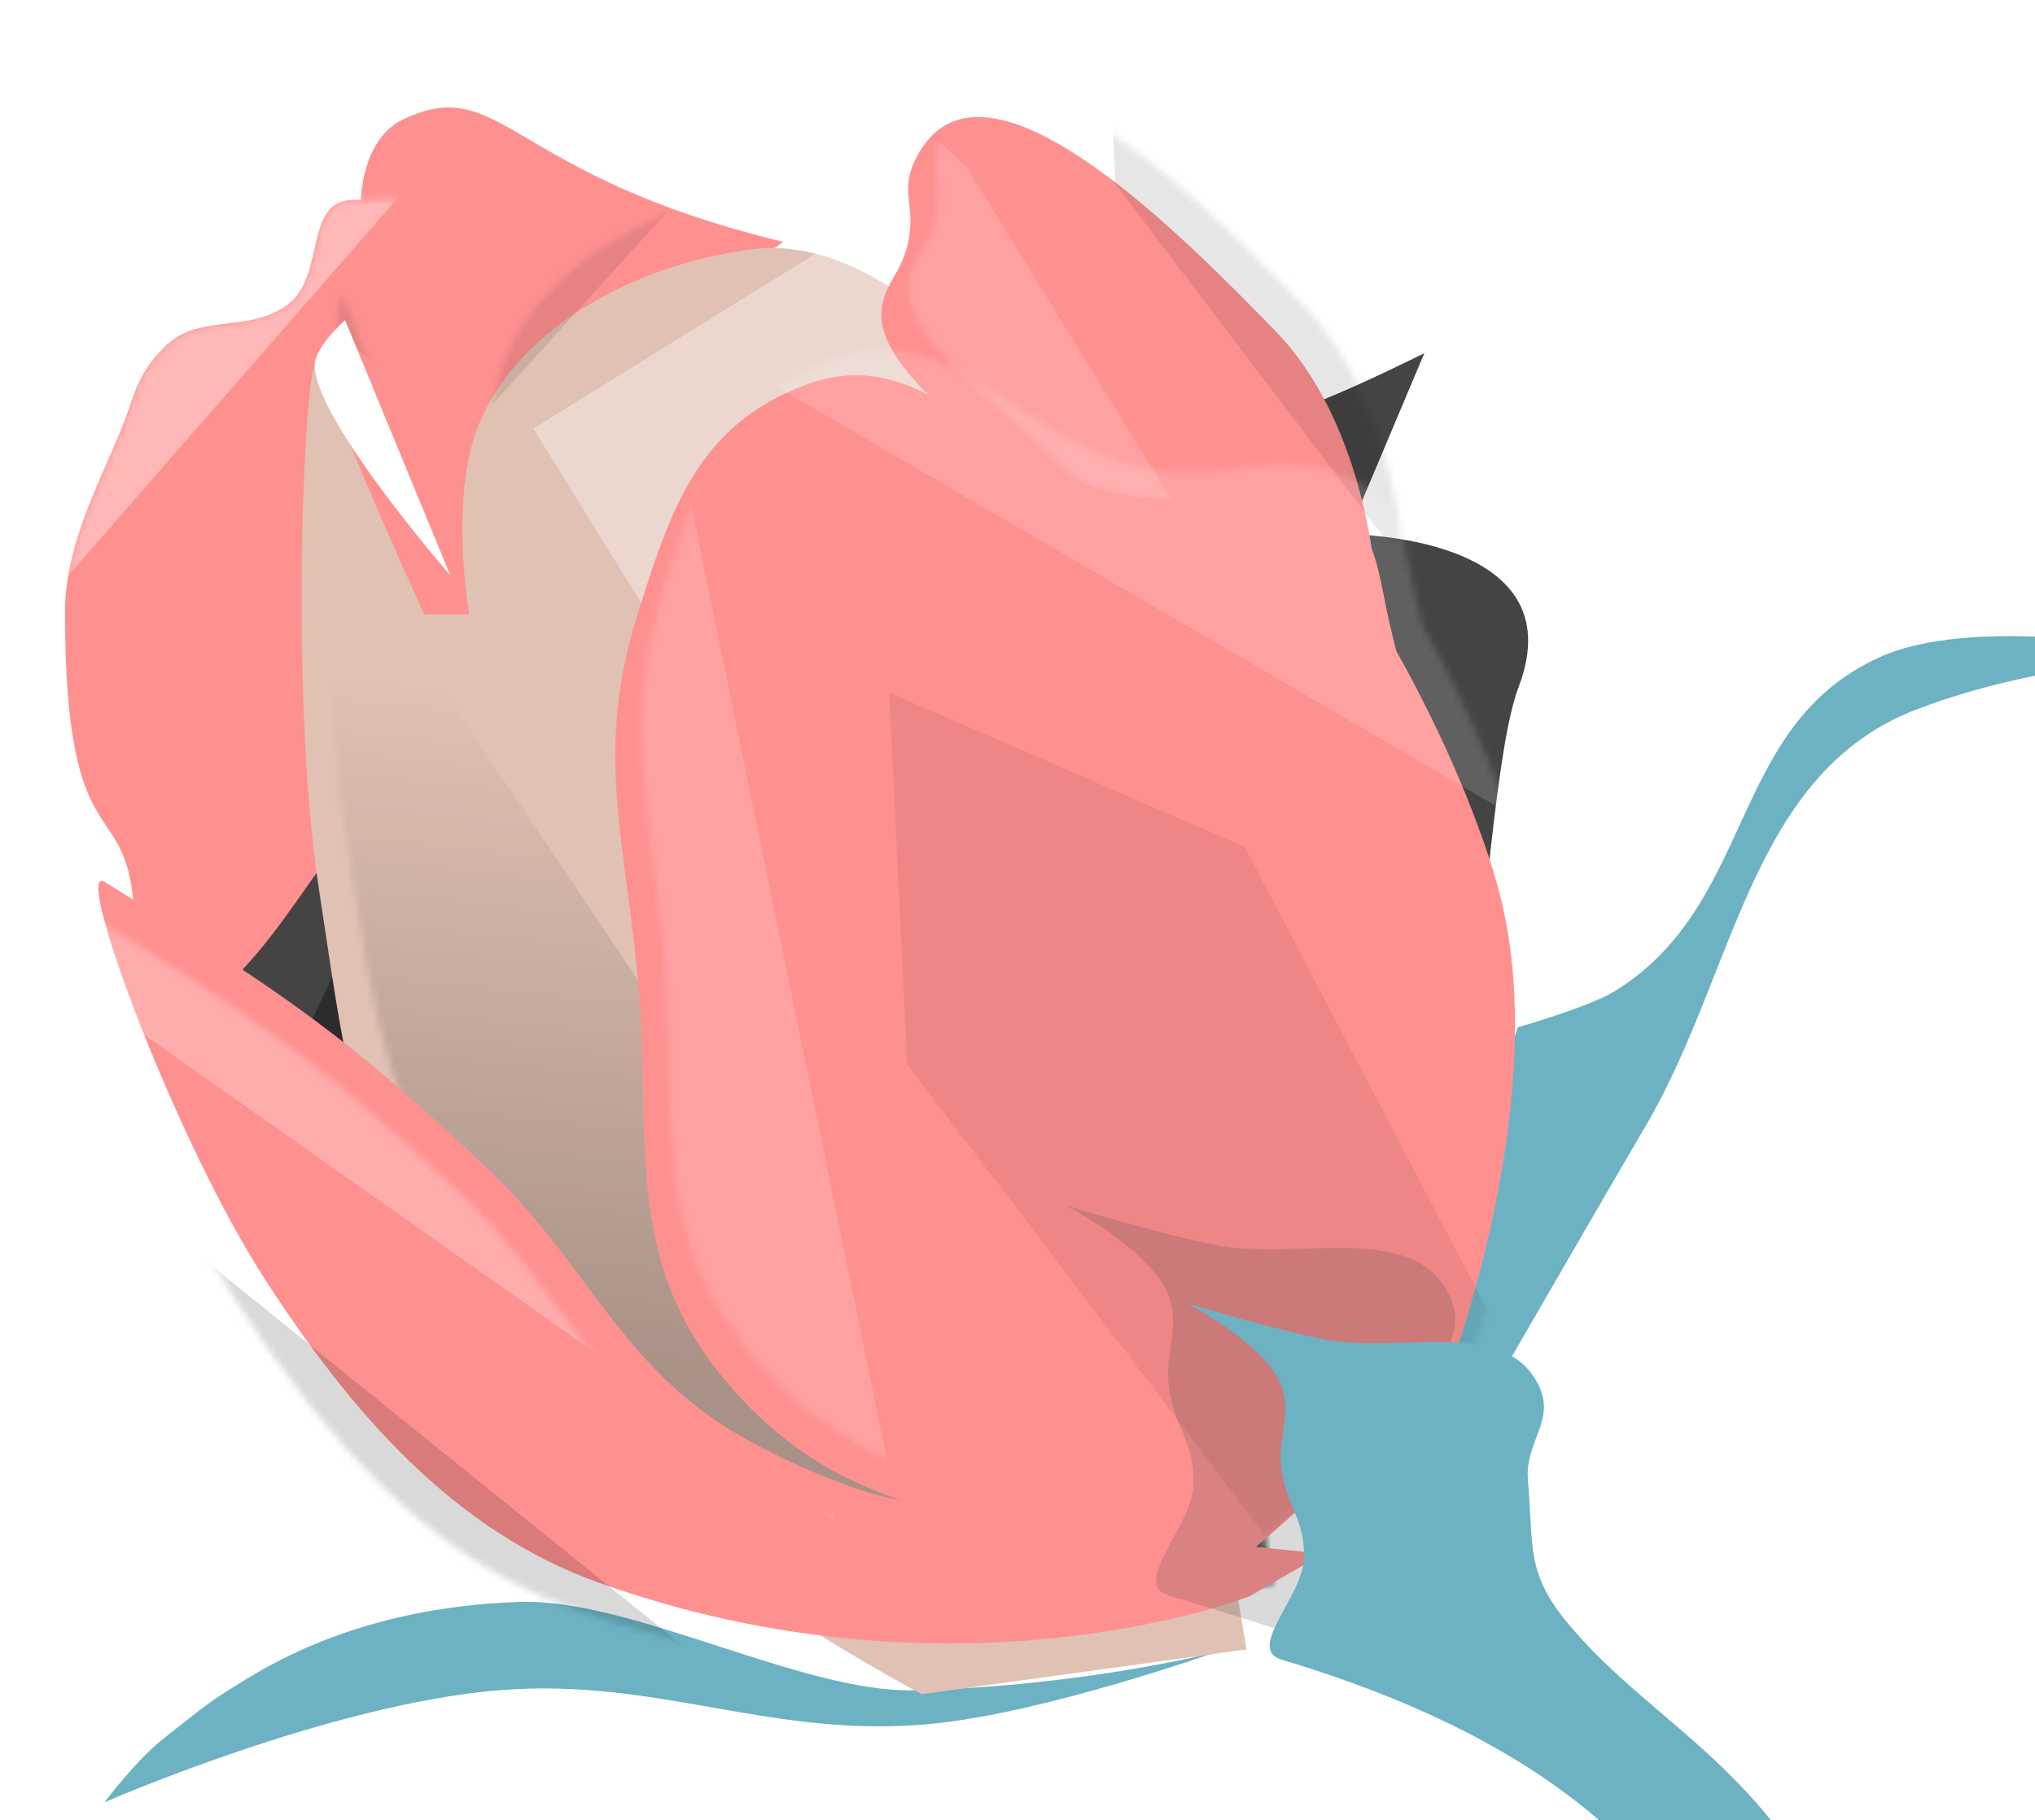 <svg width="313" height="280" viewBox="0 0 313 280" fill="none" xmlns="http://www.w3.org/2000/svg">
<g filter="url(#filter0_f)">
<path d="M207.335 82.173L219.077 54.322C219.077 54.322 209.095 59.313 202.961 61.688C191.077 66.288 183.253 64.526 172.801 71.815C162.659 78.888 159.842 86.129 152.08 95.753C147.655 101.239 144.054 103.657 141.029 110.023C136.108 120.381 146.785 159.279 159.218 166.875C168.39 172.479 193.008 180.062 212.17 196.567C226.703 209.084 226.906 123.139 233.581 105.65C242.542 82.173 207.335 82.173 207.335 82.173Z" fill="#444444"/>
</g>
<g filter="url(#filter1_i)">
<path d="M248.311 148.489C244.414 150.885 233.428 154.023 233.428 154.023L215.233 210.51L222.813 221.536C222.813 221.536 241.186 189.553 253.135 169.163C266.985 145.529 269.163 114.948 294.74 105.14C315.976 96.996 338.652 97.148 338.652 97.148C338.652 97.148 305.213 89.721 288.969 97.149C265.71 107.784 270.097 135.093 248.311 148.489Z" fill="#6CB2C3"/>
<path d="M143.219 261.161C160.761 259.465 186.979 250.135 186.979 250.135C186.979 250.135 166.583 255.413 140.463 255.992C123.478 256.369 97.131 241.901 80.149 242.4C65.489 242.831 51.021 246.333 38.472 253.925C32.366 257.619 31.818 258.142 25.19 263.389C20.788 266.874 16.076 273.221 16.076 273.221C16.076 273.221 50.539 258.131 76.719 255.992C101.289 253.985 118.681 263.533 143.219 261.161Z" fill="#6CB2C3"/>
</g>
<path d="M62.029 18.354C55.482 21.457 55.482 31.103 55.482 31.103L99.931 51.777L120.471 37.199C77.94 26.98 77.243 11.143 62.029 18.354Z" fill="#FF9090"/>
<path d="M20.681 141.363C20.8 144.59 20.681 145.842 20.681 145.842L77.19 205.796L66.853 133.783L94.762 39.373C94.762 39.373 92.006 29.38 54.104 30.758C46.678 31.029 50.158 42.632 44.112 46.953C37.949 51.357 30.432 48.06 25.161 53.5C20.594 58.212 20.837 60.899 18.27 66.938C14.517 75.765 10 84.566 10 94.158C10 133.783 19.938 121.137 20.681 141.363Z" fill="#FF9090"/>
<mask id="mask0" mask-type="alpha" maskUnits="userSpaceOnUse" x="10" y="30" width="85" height="176">
<path d="M20.681 141.363C20.8 144.59 20.681 145.842 20.681 145.842L77.19 205.796L66.853 133.783L94.762 39.373C94.762 39.373 92.006 29.38 54.104 30.758C46.678 31.029 50.158 42.632 44.112 46.953C37.949 51.357 30.432 48.06 25.161 53.5C20.594 58.212 20.837 60.899 18.27 66.938C14.517 75.765 10 84.566 10 94.158C10 133.783 19.938 121.137 20.681 141.363Z" fill="#F97477"/>
</mask>
<g mask="url(#mask0)">
<g filter="url(#filter2_f)">
<path d="M95.759 131.885L107.501 104.034C107.501 104.034 97.519 109.025 91.385 111.4C79.501 116 71.677 114.238 61.225 121.527C51.083 128.6 48.266 135.841 40.504 145.465C36.079 150.951 32.477 153.369 29.453 159.735C24.532 170.093 35.209 208.991 47.642 216.587C56.814 222.191 81.432 229.774 100.594 246.278C115.127 258.796 115.329 172.851 122.005 155.362C130.966 131.885 95.759 131.885 95.759 131.885Z" fill="#444444"/>
</g>
<g filter="url(#filter3_f)">
<rect x="79.279" y="-52.283" width="40.797" height="223.753" transform="rotate(41.124 79.279 -52.283)" fill="white" fill-opacity="0.35"/>
</g>
<g filter="url(#filter4_f)">
<rect x="108.733" y="28.347" width="40.797" height="223.753" transform="rotate(25.303 108.733 28.347)" fill="black" fill-opacity="0.35"/>
</g>
</g>
<g filter="url(#filter5_d)">
<path d="M70.643 59.357C72.871 58.265 76.845 57.978 76.845 57.978L78.912 86.577L70.643 88.989L63.063 71.761C63.063 71.761 65.545 61.854 70.643 59.357Z" fill="#FF9090"/>
</g>
<g filter="url(#filter6_d)">
<path d="M119.571 28.346C132.516 26.661 143.69 36.271 143.69 36.271H161.263L195.719 243.698L145.758 250.589C145.758 250.589 87.802 220.289 69.265 185.812C57.965 164.794 56.707 150.476 53.071 126.891C48.252 95.639 51.003 40.062 53.071 45.919C58.51 61.331 69.265 84.51 69.265 84.51H76.156C76.156 84.51 73.088 66.687 77.534 55.567C83.859 39.748 102.678 30.546 119.571 28.346Z" fill="#E0C1B3"/>
</g>
<mask id="mask1" mask-type="alpha" maskUnits="userSpaceOnUse" x="50" y="28" width="146" height="223">
<path d="M119.571 28.346C132.516 26.661 143.69 36.271 143.69 36.271H161.263L195.719 243.698L145.758 250.589C145.758 250.589 87.802 220.289 69.265 185.812C57.965 164.794 56.707 150.476 53.071 126.891C48.252 95.639 51.003 40.062 53.071 45.919C58.51 61.331 69.265 84.51 69.265 84.51H76.156C76.156 84.51 73.088 66.687 77.534 55.567C83.859 39.748 102.678 30.546 119.571 28.346Z" fill="#F9D067"/>
</mask>
<g mask="url(#mask1)">
<g filter="url(#filter7_f)">
<path d="M207.335 182.701L219.077 154.851C219.077 154.851 209.095 159.842 202.961 162.216C191.077 166.817 183.253 165.055 172.801 172.344C162.659 179.417 159.842 186.658 152.08 196.281C147.655 201.768 144.054 204.186 141.029 210.552C136.108 220.91 146.785 259.808 159.217 267.404C168.39 273.008 193.008 280.591 212.17 297.095C226.703 309.613 226.905 223.668 233.581 206.179C242.542 182.701 207.335 182.701 207.335 182.701Z" fill="#444444"/>
</g>
<g filter="url(#filter8_f)">
<rect x="101.893" y="98.012" width="37.753" height="182.592" transform="rotate(-121.773 101.893 98.012)" fill="white" fill-opacity="0.35"/>
</g>
<g filter="url(#filter9_f)">
<rect x="180.14" y="272.899" width="68.447" height="235.99" transform="rotate(146.124 180.14 272.899)" fill="url(#paint0_linear)" fill-opacity="0.25"/>
</g>
<g filter="url(#filter10_f)">
<rect x="70.648" y="67.79" width="68.447" height="235.99" transform="rotate(-137.738 70.648 67.79)" fill="black" fill-opacity="0.1"/>
</g>
</g>
<g filter="url(#filter11_d)">
<path d="M134.004 234.667C152.508 238.257 199.509 243.009 199.509 243.009L188.139 249.556C188.139 249.556 143.346 267.129 88.216 247.489C65.617 239.438 49.941 221.092 36.876 200.973C22.804 179.304 7.087 136.557 12.067 139.641C41.011 157.558 49.799 163.885 70.643 183.4C86.64 198.377 91.201 214.291 110.268 225.092C116.771 228.776 126.667 233.243 134.004 234.667Z" fill="#FF9090"/>
</g>
<mask id="mask2" mask-type="alpha" maskUnits="userSpaceOnUse" x="11" y="139" width="189" height="118">
<path d="M125.773 232.673C135.58 237.68 199.509 243.009 199.509 243.009L188.139 249.556C188.139 249.556 143.346 267.129 88.216 247.489C65.617 239.438 49.941 221.092 36.876 200.973C22.804 179.304 7.087 136.557 12.067 139.641C41.011 157.558 49.799 163.885 70.643 183.4C86.64 198.377 91.201 214.291 110.268 225.092C116.771 228.776 119.117 229.274 125.773 232.673Z" fill="#F97477"/>
</mask>
<g mask="url(#mask2)">
<g filter="url(#filter12_f)">
<rect x="-22.589" y="202.623" width="40.797" height="223.753" transform="rotate(-51.107 -22.589 202.623)" fill="black" fill-opacity="0.15"/>
</g>
<g filter="url(#filter13_f)">
<rect x="-54.809" y="104.928" width="12.544" height="223.753" transform="rotate(-54.828 -54.809 104.928)" fill="white" fill-opacity="0.25"/>
</g>
</g>
<g filter="url(#filter14_d)">
<path d="M139.555 44.541C139.583 50.775 148.169 57.979 148.169 57.979L167.12 75.207L215.359 83.477C215.359 83.477 213.589 60.709 200.198 46.953C185.843 32.206 155.822 1.634 145.413 19.388C141.687 25.743 145.461 27.492 143.346 34.549C142.147 38.547 139.537 40.368 139.555 44.541Z" fill="#FF9090"/>
</g>
<mask id="mask3" mask-type="alpha" maskUnits="userSpaceOnUse" x="139" y="14" width="77" height="70">
<path d="M139.804 44.541C139.832 50.774 148.418 57.978 148.418 57.978L167.369 75.207L215.608 83.476C215.608 83.476 213.837 60.708 200.447 46.953C186.091 32.205 156.07 1.633 145.661 19.387C141.936 25.742 145.709 27.492 143.594 34.548C142.396 38.546 139.785 40.367 139.804 44.541Z" fill="#C6F9F7"/>
</mask>
<g mask="url(#mask3)">
<g filter="url(#filter15_f)">
<path d="M171.574 28.334L168.812 -28.835L223.495 -5.083L271.474 86.5L234.641 111.31L171.574 28.334Z" fill="black" fill-opacity="0.1"/>
</g>
<g filter="url(#filter16_f)">
<path d="M129.043 37.59L110.826 -9.169L148.783 25.849L202.69 113.439L189.007 122.655L129.043 37.59Z" fill="white" fill-opacity="0.15"/>
</g>
</g>
<g filter="url(#filter17_d)">
<path d="M234.655 133.438C243.057 165.719 226.385 208.208 226.385 208.208L194.341 236.462C194.341 236.462 176.902 235.583 166.087 233.017C144.656 227.932 129.53 225.134 115.436 208.208C99.409 188.962 104.429 170.426 101.998 145.498C99.921 124.204 95.616 111.133 101.998 90.712C107.223 73.994 111.457 61.418 127.84 55.222C146.767 48.065 156.836 68.619 176.768 72.106C190.553 74.517 195.686 68.132 208.468 73.829C216.737 77.514 215.421 83.932 218.805 96.225C226.385 109.663 232.146 123.801 234.655 133.438Z" fill="#FF9090"/>
</g>
<mask id="mask4" mask-type="alpha" maskUnits="userSpaceOnUse" x="98" y="53" width="140" height="184">
<path d="M234.655 133.438C243.057 165.719 226.385 208.208 226.385 208.208L194.341 236.462C194.341 236.462 176.902 235.583 166.087 233.017C144.656 227.932 129.53 225.134 115.436 208.208C99.409 188.962 104.429 170.426 101.998 145.498C99.921 124.204 95.616 111.133 101.998 90.713C107.223 73.994 111.457 61.418 127.84 55.222C146.767 48.065 156.836 68.619 176.768 72.106C190.553 74.517 195.686 68.132 208.468 73.829C216.737 77.514 215.421 83.932 218.805 96.225C226.385 109.663 232.146 123.801 234.655 133.438Z" fill="#F97477"/>
</mask>
<g mask="url(#mask4)">
<g filter="url(#filter18_f)">
<path d="M139.527 163.689L136.766 106.52L191.449 130.271L239.427 221.854L202.594 246.664L139.527 163.689Z" fill="black" fill-opacity="0.07"/>
</g>
<g filter="url(#filter19_f)">
<rect x="36.609" y="34.819" width="59.665" height="223.753" transform="rotate(-11.592 36.609 34.819)" fill="white" fill-opacity="0.15"/>
</g>
<g filter="url(#filter20_f)">
<rect x="63.407" y="26.834" width="59.665" height="223.753" transform="rotate(-59.77 63.407 26.834)" fill="white" fill-opacity="0.15"/>
</g>
</g>
<g filter="url(#filter21_f)">
<path d="M272.222 305.041C280.822 314.332 273.246 306.408 273.246 306.408C272.897 305.941 272.555 305.485 272.222 305.041C269.452 302.049 265.004 297.272 258.085 289.869C232.011 261.973 212.49 255.238 179.801 245.432C173.794 243.63 183.368 234.75 183.558 228.461C183.764 221.617 180.774 220.152 179.801 213.375C179.047 208.127 181.569 204.417 179.801 199.421C177.332 192.447 164.02 185.467 164.02 185.467C164.02 185.467 177.865 189.684 186.94 191.501C199.684 194.053 217.507 187.604 223.01 199.421C225.744 205.292 220.569 208.805 221.132 215.261C222.105 226.435 222.146 229.786 227.895 239.398C257.496 288.885 255.439 282.709 272.222 305.041Z" fill="#4A4A4A" fill-opacity="0.2"/>
</g>
<g filter="url(#filter22_d)">
<path d="M187.105 251.279C217.082 260.237 249.596 276.958 257.87 310.912C265.282 341.333 258.056 354.307 238.301 387.737C222.598 414.312 197.601 453.188 216.053 523.51C248.574 647.445 387.844 606.133 387.844 606.133L490.519 463.596C490.519 463.596 276.231 670.06 238.301 513.122C227.732 469.391 228.476 432.945 261.252 387.737C278.592 363.82 289.035 335.071 276.231 300.765C264.154 268.409 244.992 262.305 231.209 245.766C224.649 237.893 225.9 233.922 225.007 223.714C224.491 217.815 229.237 214.606 226.73 209.242C221.684 198.446 205.339 204.338 193.652 202.006C185.33 200.346 172.634 196.493 172.634 196.493C172.634 196.493 184.841 202.871 187.105 209.242C188.727 213.807 186.414 217.196 187.105 221.991C187.998 228.182 190.74 229.521 190.551 235.773C190.377 241.519 181.597 249.633 187.105 251.279Z" fill="#6CB2C3"/>
</g>
<g filter="url(#filter23_d)">
<path d="M48.591 51.087C49.542 48.37 53.07 45.23 53.07 45.23L69.265 84.51C69.265 84.51 46.179 57.979 48.591 51.087Z" fill="white"/>
</g>
<defs>
<filter id="filter0_f" x="79.804" y="-5.678" width="215.238" height="263.485" filterUnits="userSpaceOnUse" color-interpolation-filters="sRGB">
<feFlood flood-opacity="0" result="BackgroundImageFix"/>
<feBlend mode="normal" in="SourceGraphic" in2="BackgroundImageFix" result="shape"/>
<feGaussianBlur stdDeviation="30" result="effect1_foregroundBlur"/>
</filter>
<filter id="filter1_i" x="16.076" y="93.848" width="322.576" height="183.373" filterUnits="userSpaceOnUse" color-interpolation-filters="sRGB">
<feFlood flood-opacity="0" result="BackgroundImageFix"/>
<feBlend mode="normal" in="SourceGraphic" in2="BackgroundImageFix" result="shape"/>
<feColorMatrix in="SourceAlpha" type="matrix" values="0 0 0 0 0 0 0 0 0 0 0 0 0 0 0 0 0 0 127 0" result="hardAlpha"/>
<feOffset dy="4"/>
<feGaussianBlur stdDeviation="4"/>
<feComposite in2="hardAlpha" operator="arithmetic" k2="-1" k3="1"/>
<feColorMatrix type="matrix" values="0 0 0 0 0 0 0 0 0 0 0 0 0 0 0 0 0 0 0.4 0"/>
<feBlend mode="normal" in2="shape" result="effect1_innerShadow"/>
</filter>
<filter id="filter2_f" x="-31.772" y="44.034" width="215.238" height="263.485" filterUnits="userSpaceOnUse" color-interpolation-filters="sRGB">
<feFlood flood-opacity="0" result="BackgroundImageFix"/>
<feBlend mode="normal" in="SourceGraphic" in2="BackgroundImageFix" result="shape"/>
<feGaussianBlur stdDeviation="30" result="effect1_foregroundBlur"/>
</filter>
<filter id="filter3_f" x="-97.882" y="-82.283" width="237.893" height="255.382" filterUnits="userSpaceOnUse" color-interpolation-filters="sRGB">
<feFlood flood-opacity="0" result="BackgroundImageFix"/>
<feBlend mode="normal" in="SourceGraphic" in2="BackgroundImageFix" result="shape"/>
<feGaussianBlur stdDeviation="15" result="effect1_foregroundBlur"/>
</filter>
<filter id="filter4_f" x="-16.899" y="-1.653" width="192.516" height="279.723" filterUnits="userSpaceOnUse" color-interpolation-filters="sRGB">
<feFlood flood-opacity="0" result="BackgroundImageFix"/>
<feBlend mode="normal" in="SourceGraphic" in2="BackgroundImageFix" result="shape"/>
<feGaussianBlur stdDeviation="15" result="effect1_foregroundBlur"/>
</filter>
<filter id="filter5_d" x="59.063" y="57.978" width="23.85" height="39.011" filterUnits="userSpaceOnUse" color-interpolation-filters="sRGB">
<feFlood flood-opacity="0" result="BackgroundImageFix"/>
<feColorMatrix in="SourceAlpha" type="matrix" values="0 0 0 0 0 0 0 0 0 0 0 0 0 0 0 0 0 0 127 0" result="hardAlpha"/>
<feOffset dy="4"/>
<feGaussianBlur stdDeviation="2"/>
<feColorMatrix type="matrix" values="0 0 0 0 0 0 0 0 0 0 0 0 0 0 0 0 0 0 0.25 0"/>
<feBlend mode="normal" in2="BackgroundImageFix" result="effect1_dropShadow"/>
<feBlend mode="normal" in="SourceGraphic" in2="effect1_dropShadow" result="shape"/>
</filter>
<filter id="filter6_d" x="38.392" y="28.148" width="161.327" height="240.441" filterUnits="userSpaceOnUse" color-interpolation-filters="sRGB">
<feFlood flood-opacity="0" result="BackgroundImageFix"/>
<feColorMatrix in="SourceAlpha" type="matrix" values="0 0 0 0 0 0 0 0 0 0 0 0 0 0 0 0 0 0 127 0" result="hardAlpha"/>
<feOffset dx="-4" dy="10"/>
<feGaussianBlur stdDeviation="4"/>
<feColorMatrix type="matrix" values="0 0 0 0 0 0 0 0 0 0 0 0 0 0 0 0 0 0 0.4 0"/>
<feBlend mode="normal" in2="BackgroundImageFix" result="effect1_dropShadow"/>
<feBlend mode="normal" in="SourceGraphic" in2="effect1_dropShadow" result="shape"/>
</filter>
<filter id="filter7_f" x="79.804" y="94.851" width="215.238" height="263.485" filterUnits="userSpaceOnUse" color-interpolation-filters="sRGB">
<feFlood flood-opacity="0" result="BackgroundImageFix"/>
<feBlend mode="normal" in="SourceGraphic" in2="BackgroundImageFix" result="shape"/>
<feGaussianBlur stdDeviation="30" result="effect1_foregroundBlur"/>
</filter>
<filter id="filter8_f" x="52.014" y="-60.229" width="235.108" height="188.241" filterUnits="userSpaceOnUse" color-interpolation-filters="sRGB">
<feFlood flood-opacity="0" result="BackgroundImageFix"/>
<feBlend mode="normal" in="SourceGraphic" in2="BackgroundImageFix" result="shape"/>
<feGaussianBlur stdDeviation="15" result="effect1_foregroundBlur"/>
</filter>
<filter id="filter9_f" x="-38.228" y="46.969" width="248.368" height="294.082" filterUnits="userSpaceOnUse" color-interpolation-filters="sRGB">
<feFlood flood-opacity="0" result="BackgroundImageFix"/>
<feBlend mode="normal" in="SourceGraphic" in2="BackgroundImageFix" result="shape"/>
<feGaussianBlur stdDeviation="15" result="effect1_foregroundBlur"/>
</filter>
<filter id="filter10_f" x="-10.008" y="-182.894" width="269.364" height="280.683" filterUnits="userSpaceOnUse" color-interpolation-filters="sRGB">
<feFlood flood-opacity="0" result="BackgroundImageFix"/>
<feBlend mode="normal" in="SourceGraphic" in2="BackgroundImageFix" result="shape"/>
<feGaussianBlur stdDeviation="15" result="effect1_foregroundBlur"/>
</filter>
<filter id="filter11_d" x="0.125" y="120.482" width="218.384" height="147.305" filterUnits="userSpaceOnUse" color-interpolation-filters="sRGB">
<feFlood flood-opacity="0" result="BackgroundImageFix"/>
<feColorMatrix in="SourceAlpha" type="matrix" values="0 0 0 0 0 0 0 0 0 0 0 0 0 0 0 0 0 0 127 0" result="hardAlpha"/>
<feOffset dx="4" dy="-4"/>
<feGaussianBlur stdDeviation="7.5"/>
<feColorMatrix type="matrix" values="0 0 0 0 0 0 0 0 0 0 0 0 0 0 0 0 0 0 0.4 0"/>
<feBlend mode="normal" in2="BackgroundImageFix" result="effect1_dropShadow"/>
<feBlend mode="normal" in="SourceGraphic" in2="effect1_dropShadow" result="shape"/>
</filter>
<filter id="filter12_f" x="-52.589" y="140.87" width="259.767" height="232.24" filterUnits="userSpaceOnUse" color-interpolation-filters="sRGB">
<feFlood flood-opacity="0" result="BackgroundImageFix"/>
<feBlend mode="normal" in="SourceGraphic" in2="BackgroundImageFix" result="shape"/>
<feGaussianBlur stdDeviation="15" result="effect1_foregroundBlur"/>
</filter>
<filter id="filter13_f" x="-84.809" y="64.674" width="250.127" height="199.143" filterUnits="userSpaceOnUse" color-interpolation-filters="sRGB">
<feFlood flood-opacity="0" result="BackgroundImageFix"/>
<feBlend mode="normal" in="SourceGraphic" in2="BackgroundImageFix" result="shape"/>
<feGaussianBlur stdDeviation="15" result="effect1_foregroundBlur"/>
</filter>
<filter id="filter14_d" x="120.555" y="3" width="105.804" height="99.476" filterUnits="userSpaceOnUse" color-interpolation-filters="sRGB">
<feFlood flood-opacity="0" result="BackgroundImageFix"/>
<feColorMatrix in="SourceAlpha" type="matrix" values="0 0 0 0 0 0 0 0 0 0 0 0 0 0 0 0 0 0 127 0" result="hardAlpha"/>
<feOffset dx="-4" dy="4"/>
<feGaussianBlur stdDeviation="7.5"/>
<feColorMatrix type="matrix" values="0 0 0 0 0 0 0 0 0 0 0 0 0 0 0 0 0 0 0.4 0"/>
<feBlend mode="normal" in2="BackgroundImageFix" result="effect1_dropShadow"/>
<feBlend mode="normal" in="SourceGraphic" in2="effect1_dropShadow" result="shape"/>
</filter>
<filter id="filter15_f" x="84.222" y="-106.759" width="256.682" height="281.394" filterUnits="userSpaceOnUse" color-interpolation-filters="sRGB">
<feFlood flood-opacity="0" result="BackgroundImageFix"/>
<feBlend mode="normal" in="SourceGraphic" in2="BackgroundImageFix" result="shape"/>
<feGaussianBlur stdDeviation="30" result="effect1_foregroundBlur"/>
</filter>
<filter id="filter16_f" x="41.691" y="-75.827" width="224.502" height="259.718" filterUnits="userSpaceOnUse" color-interpolation-filters="sRGB">
<feFlood flood-opacity="0" result="BackgroundImageFix"/>
<feBlend mode="normal" in="SourceGraphic" in2="BackgroundImageFix" result="shape"/>
<feGaussianBlur stdDeviation="30" result="effect1_foregroundBlur"/>
</filter>
<filter id="filter17_d" x="79.641" y="42.72" width="168.38" height="212.742" filterUnits="userSpaceOnUse" color-interpolation-filters="sRGB">
<feFlood flood-opacity="0" result="BackgroundImageFix"/>
<feColorMatrix in="SourceAlpha" type="matrix" values="0 0 0 0 0 0 0 0 0 0 0 0 0 0 0 0 0 0 127 0" result="hardAlpha"/>
<feOffset dx="-4" dy="4"/>
<feGaussianBlur stdDeviation="7.5"/>
<feColorMatrix type="matrix" values="0 0 0 0 0 0 0 0 0 0 0 0 0 0 0 0 0 0 0.4 0"/>
<feBlend mode="normal" in2="BackgroundImageFix" result="effect1_dropShadow"/>
<feBlend mode="normal" in="SourceGraphic" in2="effect1_dropShadow" result="shape"/>
</filter>
<filter id="filter18_f" x="52.176" y="28.595" width="256.682" height="281.394" filterUnits="userSpaceOnUse" color-interpolation-filters="sRGB">
<feFlood flood-opacity="0" result="BackgroundImageFix"/>
<feBlend mode="normal" in="SourceGraphic" in2="BackgroundImageFix" result="shape"/>
<feGaussianBlur stdDeviation="30" result="effect1_foregroundBlur"/>
</filter>
<filter id="filter19_f" x="6.609" y="-7.169" width="163.408" height="291.178" filterUnits="userSpaceOnUse" color-interpolation-filters="sRGB">
<feFlood flood-opacity="0" result="BackgroundImageFix"/>
<feBlend mode="normal" in="SourceGraphic" in2="BackgroundImageFix" result="shape"/>
<feGaussianBlur stdDeviation="15" result="effect1_foregroundBlur"/>
</filter>
<filter id="filter20_f" x="33.407" y="-54.716" width="283.364" height="224.204" filterUnits="userSpaceOnUse" color-interpolation-filters="sRGB">
<feFlood flood-opacity="0" result="BackgroundImageFix"/>
<feBlend mode="normal" in="SourceGraphic" in2="BackgroundImageFix" result="shape"/>
<feGaussianBlur stdDeviation="15" result="effect1_foregroundBlur"/>
</filter>
<filter id="filter21_f" x="144.02" y="165.467" width="152.31" height="164.09" filterUnits="userSpaceOnUse" color-interpolation-filters="sRGB">
<feFlood flood-opacity="0" result="BackgroundImageFix"/>
<feBlend mode="normal" in="SourceGraphic" in2="BackgroundImageFix" result="shape"/>
<feGaussianBlur stdDeviation="10" result="effect1_foregroundBlur"/>
</filter>
<filter id="filter22_d" x="172.634" y="190.493" width="337.886" height="436.25" filterUnits="userSpaceOnUse" color-interpolation-filters="sRGB">
<feFlood flood-opacity="0" result="BackgroundImageFix"/>
<feColorMatrix in="SourceAlpha" type="matrix" values="0 0 0 0 0 0 0 0 0 0 0 0 0 0 0 0 0 0 127 0" result="hardAlpha"/>
<feOffset dx="10" dy="4"/>
<feGaussianBlur stdDeviation="5"/>
<feColorMatrix type="matrix" values="0 0 0 0 0 0 0 0 0 0 0 0 0 0 0 0 0 0 0.25 0"/>
<feBlend mode="normal" in2="BackgroundImageFix" result="effect1_dropShadow"/>
<feBlend mode="normal" in="SourceGraphic" in2="effect1_dropShadow" result="shape"/>
</filter>
<filter id="filter23_d" x="40.414" y="41.23" width="36.85" height="55.28" filterUnits="userSpaceOnUse" color-interpolation-filters="sRGB">
<feFlood flood-opacity="0" result="BackgroundImageFix"/>
<feColorMatrix in="SourceAlpha" type="matrix" values="0 0 0 0 0 0 0 0 0 0 0 0 0 0 0 0 0 0 127 0" result="hardAlpha"/>
<feOffset dy="4"/>
<feGaussianBlur stdDeviation="4"/>
<feColorMatrix type="matrix" values="0 0 0 0 0 0 0 0 0 0 0 0 0 0 0 0 0 0 0.4 0"/>
<feBlend mode="normal" in2="BackgroundImageFix" result="effect1_dropShadow"/>
<feBlend mode="normal" in="SourceGraphic" in2="effect1_dropShadow" result="shape"/>
</filter>
<linearGradient id="paint0_linear" x1="223.563" y1="376.709" x2="157.662" y2="455.545" gradientUnits="userSpaceOnUse">
<stop/>
<stop offset="1" stop-opacity="0"/>
</linearGradient>
</defs>
</svg>
